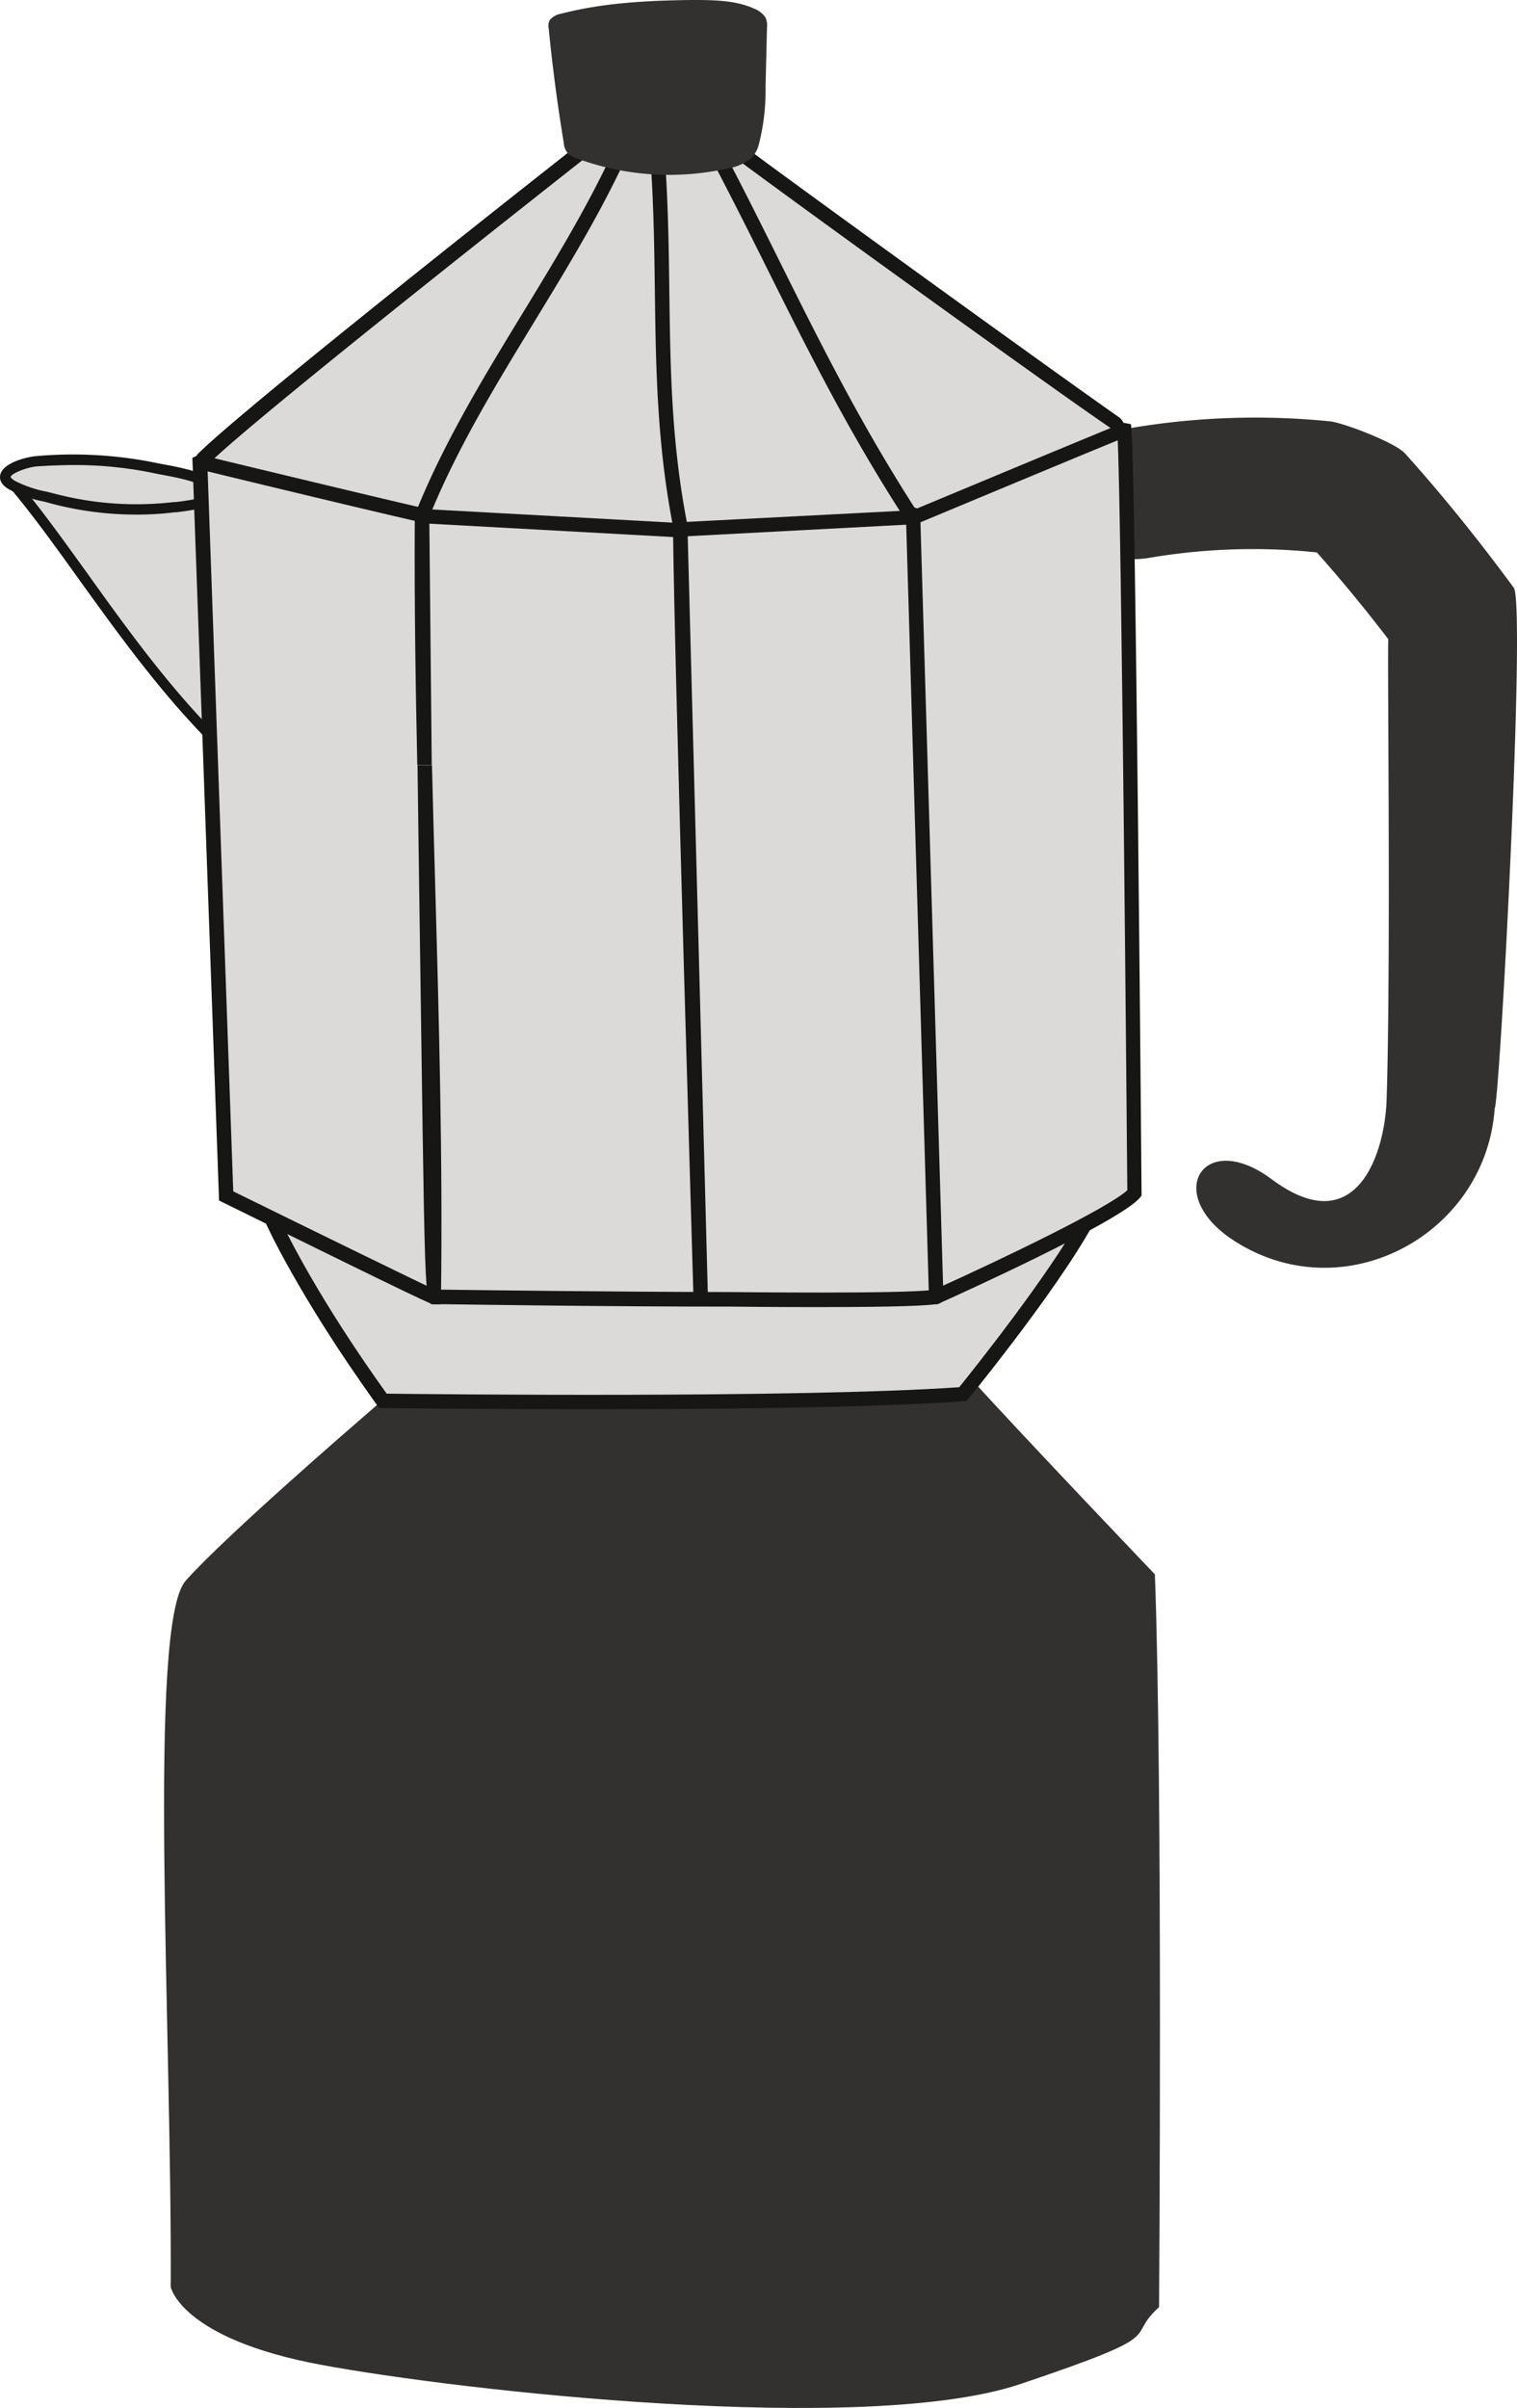 <svg xmlns="http://www.w3.org/2000/svg" viewBox="-0.002 0.01 284.358 451.214" style=""><g><g data-name="Layer 2"><g data-name="Vector_328894294"><path d="M283.74 110.13c-6.4-8.7-13.15-17.12-20.38-25.16-1.8-2-11.36-5.68-14-6A140.1 140.1 0 0 0 209 80.75c-6.56 1.18-10.26 9.16-8.61 15.16 1.89 6.91 8.59 9.79 15.16 8.61a115.85 115.85 0 0 1 31.28-1q7 7.88 13.41 16.28c-.23.9.51 61.18-.33 86.44-.34 9.59-5.48 26.71-21.57 14.72-12.76-9.5-20.42 2.78-7.17 11.44 20.64 13.47 47.32-1 49-24.66.98-1.74 5.89-94.46 3.57-97.61z" fill="#33312f"></path><path d="M67.24 266.26S42 288.05 34.8 296.22s-2.55 84.46-2.8 132.33c0 0 1.91 9.69 28.14 14.58s102.14 13.36 131.12 3.61 19.19-8.26 26-14.41c0 0 .71-97.19-.78-137.31 0 0-24.56-25.73-34-36.15l-105.15-1.39z" fill="#33312f"></path><path d="M50.91 228.31s6 13.52 20.87 34.19c0 0 76.85 1 108.7-1.24 0 0 18.73-22.94 24.31-34.59L62 216.4z" fill="#dbdad9"></path><path d="M110.58 264.08c-21.32 0-38.46-.22-38.82-.22h-.69l-.39-.55c-14.79-20.54-21-34.3-21-34.43l-.38-.88 12.15-13 .64.05 144.78 10.42-.86 1.79c-5.58 11.65-23.71 33.91-24.48 34.86l-.37.45h-.58c-16.7 1.23-46 1.51-70 1.51zm-38.1-2.92c7.65.09 77.16.87 107.32-1.21 2.5-3.09 17-21.25 22.86-32.07L62.55 217.8l-10 10.76c1.45 3.16 7.61 15.44 19.93 32.6z" fill="#161615"></path><path d="M40.91 139.34C25.37 124 13.3 103.39 2.49 90.71a165.37 165.37 0 0 1 37.85 2.38c1.66 10.2.5 36 .57 46.25z" fill="#dbdad9"></path><path d="M41.9 141.67L40.23 140c-9.71-9.57-18.13-21.28-25.57-31.62-4.54-6.32-8.84-12.29-12.91-17.07L.47 89.84l2-.1a166 166 0 0 1 38.07 2.4l.68.12.11.68c1.21 7.52.92 23.59.71 35.33-.08 4.41-.15 8.3-.13 11.06zM4.49 91.59c3.74 4.55 7.65 10 11.75 15.68C23.2 117 31 127.85 39.94 137c0-2.46.07-5.46.13-8.74.2-11.32.47-26.69-.59-34.31a163.85 163.85 0 0 0-34.99-2.36z" fill="#161615"></path><path d="M39.33 90.71c-2.28-1.7-7.81-2.51-9.83-2.92A78.06 78.06 0 0 0 7 86.43c-2.35.14-8.69 2.14-4.78 4.5 2.19 1.33 5.33 1.9 7.91 2.59a61.88 61.88 0 0 0 22.5 1.54c2.71-.33 10.97-1.17 6.7-4.35z" fill="#dbdad9"></path><path d="M25.65 96.44a62.39 62.39 0 0 1-15.76-2L8.26 94a23.5 23.5 0 0 1-6.55-2.28C0 90.74-.12 89.66.06 88.94.64 86.6 5.37 85.55 7 85.46a77.85 77.85 0 0 1 22.7 1.38l1 .19c2.64.49 7.06 1.31 9.2 2.9 1.28.95 1.79 1.93 1.53 2.9-.43 1.86-3.55 2.58-8.34 3.17h-.34a57 57 0 0 1-7.1.44zm-11.57-9.29c-2.16 0-4.46.09-7 .24C5 87.53 2 88.79 2 89.4c0 0 .05.27.77.7a22 22 0 0 0 6 2.05l1.67.42a60.3 60.3 0 0 0 22.12 1.52h.35c5.68-.67 6.58-1.43 6.7-1.73s-.09-.29-.81-.83c-1.78-1.32-6.08-2.12-8.4-2.55l-1-.19a72.48 72.48 0 0 0-15.32-1.64z" fill="#161615"></path><path d="M212.67 223.59C209 227.91 175.48 243 175.48 243c-5.25.88-38.29.47-38.29.47-25.61 0-51.49-.41-55.93-.47-.41 0-38.87-18.93-38.87-18.93L37.5 86.63l12-5.58L144 68l66.73 12.62c.84 9.7 1.94 142.97 1.94 142.97z" fill="#dbdad9"></path><path d="M153.26 244.94c-8.15 0-15.46-.08-16.09-.09-23.14 0-46.43-.35-54.08-.45h-1.84c-.42 0-.73 0-39.46-19.07l-.73-.36-5-139.17 13.21-6.06 94.75-13.08h.22L212 79.5l.08 1c.8 9.62 1.86 137.61 1.9 143.05v.5l-.31.38C210 228.89 179.5 242.7 176 244.26l-.34.1c-2.78.47-13.13.58-22.4.58zm-71.73-3.27h1.59c7.65.1 30.92.41 54.07.45.34 0 32.33.39 37.9-.43 12.92-5.82 32.63-15.32 36.22-18.65-.08-9.1-1.07-126.35-1.83-141.29L144 69.39l-94.11 13-11 5.11 4.83 135.75c14.43 7.09 35.47 17.39 37.81 18.42z" fill="#161615"></path><path d="M109.37 28.14S47.12 77 38.13 86a.49.49 0 0 0 .21.84c5.58 1.34 36.89 8.9 41.76 9.93l45.9 2.52L171.4 97s29-12.1 37.28-15.49a1.22 1.22 0 0 0 .23-2.14c-12.29-8.56-73.19-52.62-74.81-54.26z" fill="#dbdad9"></path><path d="M126.1 100.64L80 98.11c-5.55-1.16-41.64-9.88-42-10a1.85 1.85 0 0 1-1.34-1.27 1.87 1.87 0 0 1 .5-1.84c9-9 68.83-56 71.38-58l.29-.23 25.76-3.19.47.47c2 1.91 63 46 74.63 54.1a2.58 2.58 0 0 1 1.09 2.4 2.55 2.55 0 0 1-1.59 2.1c-8.3 3.39-37.27 15.49-37.27 15.49l-.46.1zM40.2 85.88c7 1.69 35.51 8.57 40.18 9.56l45.73 2.5 45-2.32c2.67-1.11 29.19-12.18 37.07-15.4-10.55-7.12-68-48.6-74.47-53.73l-23.78 2.94C105.41 33 51.71 75.21 40.2 85.88zm-1.55-.37z" fill="#161615"></path><path d="M79.21 96.36c10.49-26 29.19-47.83 39.67-73.79" fill="#dbdad9"></path><path d="M79.21 97.72a1.44 1.44 0 0 1-.5-.1 1.35 1.35 0 0 1-.71-1.76c5.28-13.09 12.73-25.29 19.93-37.1s14.53-23.82 19.74-36.7a1.35 1.35 0 1 1 2.5 1c-5.28 13.09-12.73 25.3-19.93 37.1S85.67 84 80.46 96.87a1.35 1.35 0 0 1-1.25.85z" fill="#161615"></path><path d="M127.54 98.62c-5.47-27.73-1.76-51.45-5.29-79.34" fill="#dbdad9"></path><path d="M127.54 100a1.35 1.35 0 0 1-1.33-1.09c-3.08-15.63-3.28-30.27-3.46-44.44-.15-11.2-.3-22.78-1.84-35a1.35 1.35 0 1 1 2.68-.34c1.57 12.37 1.72 24 1.87 35.29.19 14.7.37 28.57 3.4 44a1.35 1.35 0 0 1-1.06 1.58 1.14 1.14 0 0 1-.26 0z" fill="#161615"></path><path d="M171.08 97c-18.29-28.13-27.44-52.48-43.89-81.26" fill="#dbdad9"></path><path d="M171.08 98.35a1.36 1.36 0 0 1-1.14-.62c-10.79-16.6-18.27-31.61-26.2-47.5-5.39-10.82-11-22-17.72-33.83a1.35 1.35 0 0 1 2.35-1.34c6.8 11.89 12.39 23.11 17.8 34 7.89 15.82 15.33 30.76 26 47.23a1.35 1.35 0 0 1-1.13 2.1z" fill="#161615"></path><path d="M79.1 96.35l.47 47c-.34-15.5-.57-31.12-.47-47z" fill="#dbdad9"></path><path d="M78.22 143.36c-.28-12.75-.58-29.61-.47-47h2.71l.47 47z" fill="#161615"></path><path d="M81.26 243c-.41 0-1.69-99.69-1.69-99.69.83 33.55 2.14 66.46 1.69 99.69z" fill="#dbdad9"></path><path d="M82.6 244.41h-1.37c-.46 0-.79 0-1-1.37h-.28v-2.22c-.4-5.09-.58-17.48-1-47.59-.37-24.92-.69-49.84-.69-49.84h2.71q.27 10.88.58 21.68c.72 25.56 1.46 52 1.11 78.06z" fill="#161615"></path><path d="M131.39 243.59s-3.64-119.91-3.85-145z" fill="#dbdad9"></path><path d="M130 243.63c0-1.2-3.64-120.21-3.85-145h2.71l3.85 145z" fill="#161615"></path><path fill="#dbdad9" d="M171.16 96.43l4.32 146.59"></path><path d="M175.48 244.38a1.35 1.35 0 0 1-1.35-1.32l-4.32-146.59a1.35 1.35 0 0 1 1.32-1.39 1.35 1.35 0 0 1 1.36 1.31L176.84 243a1.36 1.36 0 0 1-1.32 1.4z" fill="#161615"></path><path d="M140.83 29.66a9.47 9.47 0 0 1-4.43 1.91 50.3 50.3 0 0 1-28.27-1.87 5 5 0 0 1-1.52-.78 3.34 3.34 0 0 1-.94-2.15q-1.76-10.68-2.82-21.42a2.36 2.36 0 0 1 .24-1.65 3.86 3.86 0 0 1 2.26-1.16c7.72-2 16-2.43 24.16-2.53 4 0 8.27 0 11.78 1.59a4.49 4.49 0 0 1 2.2 1.7 3.6 3.6 0 0 1 .28 1.86l-.27 11A41.2 41.2 0 0 1 142.26 27a5.89 5.89 0 0 1-1.43 2.66z" fill="#33312f"></path></g></g></g></svg>